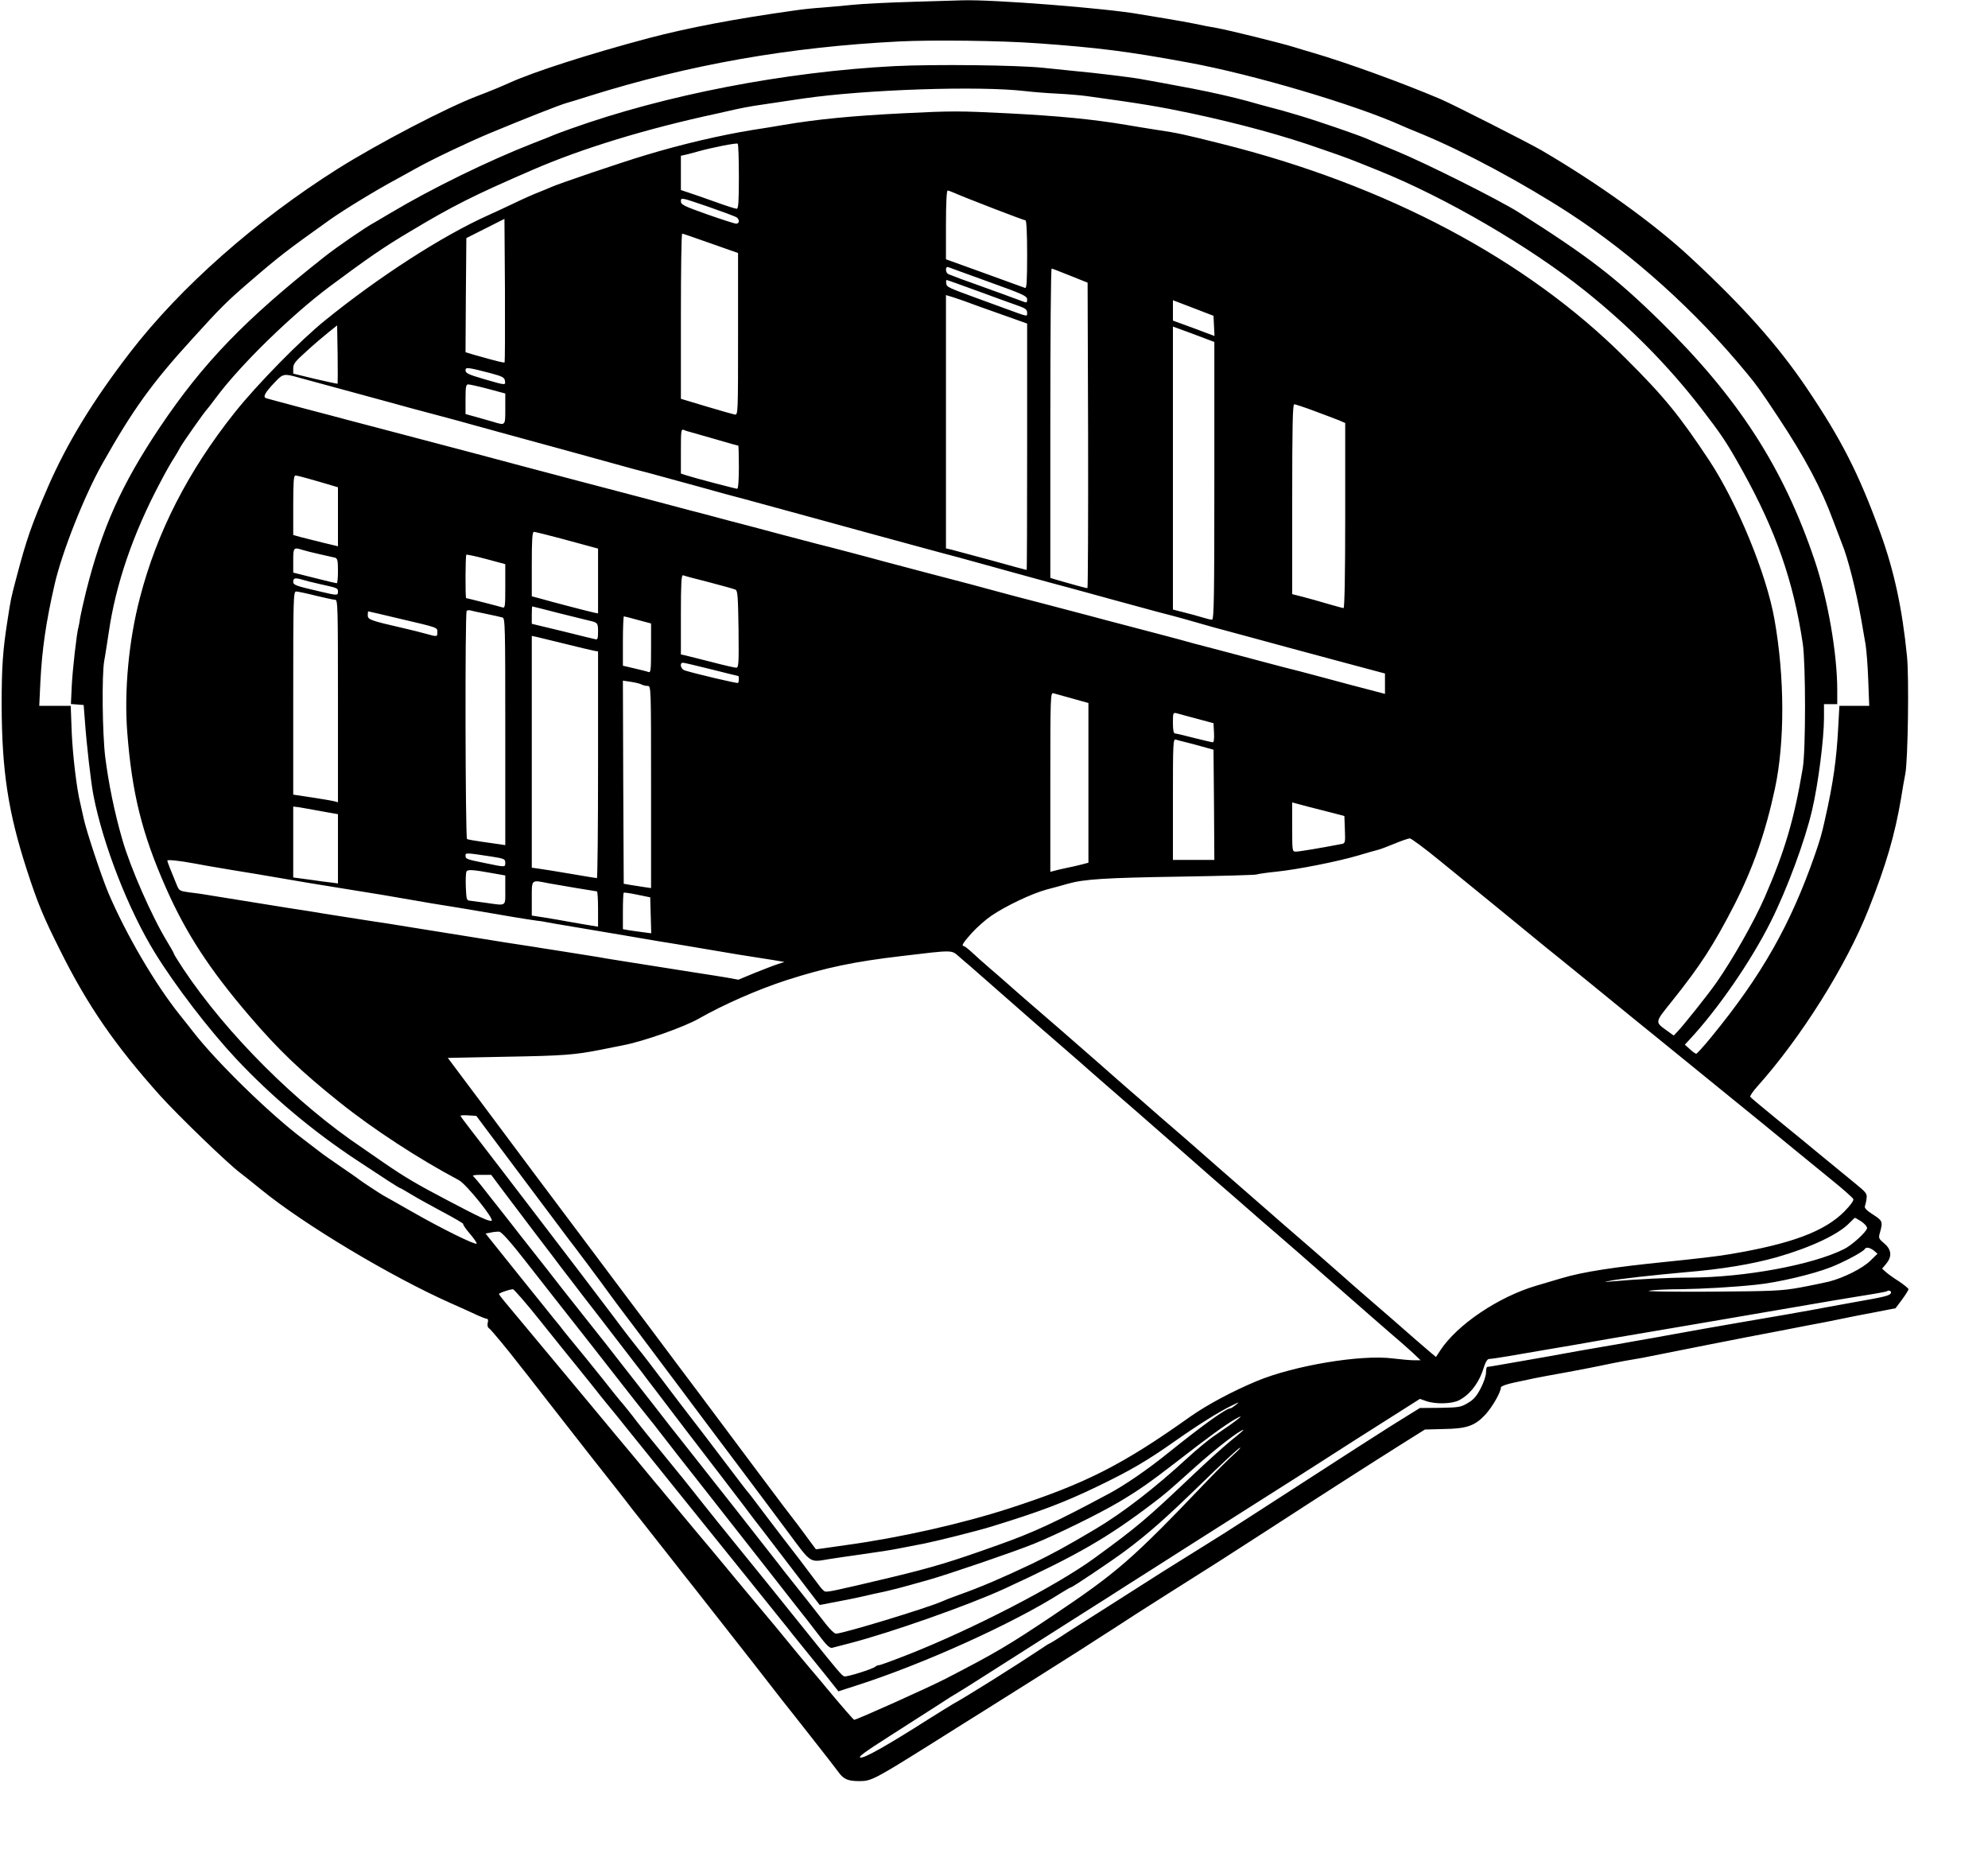 <?xml version="1.0" standalone="no"?>
<!DOCTYPE svg PUBLIC "-//W3C//DTD SVG 20010904//EN"
 "http://www.w3.org/TR/2001/REC-SVG-20010904/DTD/svg10.dtd">
<svg version="1.0" xmlns="http://www.w3.org/2000/svg"
 width="1200pt" height="1121pt" viewBox="0 0 1200 1121"
 preserveAspectRatio="xMidYMid meet">

<g transform="translate(0,1121) scale(0.1,-0.1)"
fill="#000000" stroke="none">
<path d="M5508 11199 c-142 -4 -304 -12 -360 -18 -57 -6 -141 -13 -188 -17
-47 -3 -116 -10 -155 -16 -367 -51 -653 -106 -889 -168 -364 -97 -696 -204
-841 -270 -49 -22 -116 -50 -190 -78 -188 -71 -603 -288 -845 -440 -496 -313
-951 -715 -1254 -1108 -225 -292 -380 -546 -497 -814 -100 -231 -129 -315
-191 -550 -34 -130 -32 -122 -52 -250 -29 -183 -36 -284 -36 -513 1 -398 39
-649 152 -997 64 -198 100 -285 200 -484 166 -334 331 -573 603 -877 108 -120
410 -412 485 -468 19 -14 75 -59 123 -98 257 -211 787 -528 1147 -688 58 -26
128 -57 157 -71 28 -13 57 -24 63 -24 6 0 8 -10 4 -24 -3 -15 -1 -27 8 -33 11
-6 122 -141 181 -218 4 -5 31 -40 60 -76 28 -36 79 -101 112 -144 33 -42 149
-190 257 -329 109 -138 222 -281 250 -319 29 -37 85 -107 123 -156 39 -49 97
-123 130 -165 33 -43 92 -117 130 -165 74 -94 151 -192 346 -441 66 -85 147
-189 179 -230 33 -41 117 -148 187 -237 71 -90 139 -178 153 -197 32 -45 58
-56 129 -56 70 0 91 11 431 224 129 82 276 173 325 204 50 31 189 119 310 195
121 77 246 156 278 176 31 20 114 74 185 119 70 46 219 142 332 213 245 154
367 232 628 401 280 182 592 382 770 494 l153 96 112 3 c141 2 189 19 252 86
42 45 95 137 95 166 0 6 34 19 78 28 42 9 97 21 122 26 25 5 119 23 210 39 91
17 183 35 205 40 22 5 78 16 125 25 47 8 99 17 115 20 286 57 548 109 637 126
62 12 142 27 178 34 36 7 115 22 175 34 61 11 153 29 205 40 52 11 148 30 214
42 l118 23 39 52 c21 29 39 57 39 63 0 5 -26 26 -57 47 -32 20 -68 46 -80 57
l-22 20 24 29 c37 44 33 86 -11 123 -35 30 -36 32 -25 70 17 62 14 68 -44 105
-38 24 -52 40 -48 50 3 8 8 29 10 46 4 29 -1 36 -67 90 -40 33 -130 106 -200
164 -69 58 -195 160 -278 228 -83 68 -154 127 -157 132 -3 5 16 33 42 62 263
293 538 730 672 1070 106 267 159 450 196 668 8 52 20 120 26 150 16 81 23
586 10 710 -29 292 -79 520 -163 750 -129 354 -234 560 -447 875 -174 256
-382 489 -697 781 -220 205 -556 446 -898 646 -73 43 -542 281 -611 310 -230
98 -570 221 -765 278 -41 12 -95 28 -120 36 -81 25 -393 102 -465 115 -38 6
-99 18 -135 26 -36 7 -105 20 -155 28 -49 8 -128 21 -175 29 -199 36 -889 90
-1070 84 -25 -1 -161 -5 -302 -9z m752 -250 c363 -26 549 -49 910 -116 391
-71 1015 -256 1295 -383 11 -5 65 -28 120 -50 260 -108 608 -295 890 -478 382
-249 761 -590 1067 -962 63 -76 83 -104 193 -270 159 -240 258 -426 329 -618
24 -64 49 -128 54 -142 37 -89 86 -285 117 -460 9 -52 21 -120 26 -150 5 -30
13 -126 16 -212 l6 -158 -90 0 -90 0 -7 -127 c-10 -194 -30 -339 -81 -563 -19
-86 -29 -119 -60 -209 -147 -422 -321 -729 -626 -1101 -45 -55 -86 -100 -90
-100 -5 0 -22 12 -39 28 l-30 27 28 30 c173 186 373 476 492 715 97 193 206
488 248 670 37 156 72 432 72 557 l0 83 40 0 40 0 0 84 c0 223 -57 550 -137
786 -188 558 -462 981 -930 1440 -270 265 -434 391 -855 658 -118 75 -565 299
-743 372 -82 34 -163 67 -180 75 -49 21 -292 105 -400 137 -111 33 -108 32
-185 52 -30 8 -89 24 -130 36 -84 23 -216 53 -330 75 -100 19 -288 54 -325 60
-61 10 -273 36 -375 45 -58 6 -150 15 -205 21 -152 16 -654 22 -895 10 -660
-34 -1386 -174 -1955 -378 -38 -13 -79 -29 -90 -33 -11 -5 -73 -30 -138 -55
-269 -105 -612 -273 -857 -419 -47 -28 -92 -54 -100 -59 -45 -23 -225 -146
-303 -208 -479 -378 -731 -639 -993 -1029 -231 -345 -348 -606 -445 -992 -16
-64 -31 -134 -35 -155 -3 -21 -7 -46 -10 -56 -11 -37 -36 -257 -41 -359 l-5
-107 38 -3 39 -3 7 -90 c11 -155 37 -377 52 -455 58 -299 212 -693 372 -952
122 -198 327 -465 489 -638 212 -226 459 -434 725 -610 166 -110 259 -170 264
-170 2 0 33 -17 67 -38 35 -22 122 -69 192 -107 70 -37 126 -70 123 -72 -3 -3
15 -30 41 -60 25 -29 43 -56 40 -59 -9 -9 -212 91 -387 191 -85 49 -164 93
-175 99 -23 13 -135 87 -150 99 -5 5 -55 39 -110 77 -55 38 -104 72 -110 77
-5 4 -57 44 -115 88 -204 154 -521 464 -662 645 -15 19 -52 67 -83 105 -149
186 -324 485 -431 736 -41 98 -134 376 -150 454 -9 39 -18 79 -20 90 -21 83
-45 287 -51 423 l-6 162 -95 0 -95 0 7 148 c10 193 33 355 85 582 44 195 181
541 291 735 182 323 299 485 539 748 173 191 211 228 337 337 196 169 231 195
494 383 83 59 284 182 406 247 43 24 94 52 114 63 100 56 306 154 446 213 212
88 432 175 469 184 17 5 75 22 130 40 610 191 1206 296 1873 330 202 10 618 5
832 -11z m-70 -289 c41 -5 127 -12 190 -15 63 -3 144 -10 180 -15 328 -45 441
-64 630 -104 295 -63 559 -135 785 -215 174 -60 161 -56 345 -130 404 -162
917 -461 1251 -729 267 -214 499 -449 696 -704 126 -164 156 -208 251 -379
201 -362 307 -664 364 -1044 18 -123 18 -640 0 -750 -52 -311 -109 -503 -230
-781 -65 -148 -192 -372 -291 -514 -48 -69 -200 -260 -236 -297 l-22 -23 -39
28 c-76 55 -77 48 28 179 172 215 251 337 378 584 112 220 187 434 244 700 60
281 59 673 -3 1021 -48 273 -224 701 -393 958 -181 273 -272 385 -508 620
-595 595 -1442 1044 -2440 1293 -223 56 -264 65 -380 82 -52 8 -138 22 -190
31 -208 35 -409 54 -714 70 -295 15 -344 15 -640 0 -301 -15 -517 -36 -716
-70 -47 -8 -130 -22 -185 -30 -192 -31 -429 -86 -650 -153 -147 -44 -530 -174
-570 -193 -11 -5 -42 -18 -70 -29 -27 -10 -97 -41 -155 -69 -58 -27 -127 -60
-155 -72 -276 -124 -656 -369 -982 -633 -148 -119 -409 -385 -544 -554 -283
-355 -472 -724 -575 -1123 -67 -257 -95 -559 -76 -808 28 -367 89 -613 232
-937 121 -275 264 -495 504 -775 176 -206 312 -336 546 -523 202 -162 480
-343 720 -470 45 -24 219 -241 197 -245 -19 -4 -73 22 -267 124 -187 98 -261
142 -390 231 -58 40 -112 77 -120 83 -400 268 -822 690 -1083 1081 -31 47 -57
89 -57 92 0 4 -18 36 -40 72 -93 152 -224 450 -272 619 -48 166 -83 340 -103
498 -17 142 -21 493 -6 579 6 30 17 106 27 169 42 293 147 600 312 910 30 58
67 123 82 145 14 22 31 51 38 65 13 25 150 220 162 230 3 3 27 34 54 70 146
197 454 497 685 670 234 174 328 239 485 332 260 156 385 219 746 375 296 128
681 246 1110 338 41 9 93 21 115 26 22 5 69 14 105 20 65 10 93 14 295 44 379
55 1065 78 1345 45z m-1730 -516 c0 -155 -3 -194 -13 -194 -8 0 -65 18 -128
41 -63 22 -135 48 -161 56 l-48 16 0 103 0 104 28 6 c15 3 47 12 72 19 85 24
232 53 243 48 4 -3 7 -92 7 -199z m1302 -99 c65 -29 418 -165 428 -165 6 0 10
-77 10 -206 0 -161 -3 -205 -12 -202 -7 3 -118 43 -245 89 l-233 84 0 207 c0
127 4 208 10 208 5 0 24 -7 42 -15z m-1314 -148 c17 -13 15 -37 -4 -37 -9 0
-87 25 -175 56 -144 51 -159 59 -159 80 0 23 2 22 163 -33 89 -31 168 -60 175
-66z m-1402 -874 c-4 -4 -41 5 -179 44 l-57 17 2 345 3 344 115 58 115 58 3
-431 c1 -237 0 -433 -2 -435z m1244 718 l165 -58 0 -489 c0 -483 0 -489 -20
-486 -11 2 -89 24 -172 49 l-153 46 0 498 c0 275 3 499 8 499 4 0 81 -27 172
-59z m1678 -232 c209 -75 232 -86 232 -106 0 -20 -2 -22 -27 -12 -31 12 -199
73 -313 114 -41 14 -84 30 -95 35 -11 4 -28 11 -37 14 -10 3 -18 15 -18 27 0
13 5 19 13 17 6 -3 117 -42 245 -89z m492 37 l105 -42 3 -922 c1 -507 -1 -922
-4 -922 -7 0 -96 24 -171 46 l-53 16 0 934 c0 514 3 934 8 933 4 0 54 -20 112
-43z m-552 -95 c103 -38 211 -77 240 -87 42 -15 52 -23 52 -41 0 -25 10 -27
-130 24 -52 19 -117 43 -145 53 -206 75 -210 77 -213 99 -2 11 -1 21 2 21 4 0
90 -31 194 -69z m-3 -89 c61 -22 152 -54 203 -72 l92 -33 0 -743 c0 -409 -1
-744 -3 -744 -2 0 -100 26 -217 59 -118 32 -227 61 -242 65 l-28 6 0 765 0
764 43 -13 c23 -7 92 -31 152 -54z m1423 -119 l3 -61 -125 47 -126 46 0 62 0
61 123 -47 122 -47 3 -61z m-5290 -349 c-2 -1 -63 12 -136 29 l-132 32 0 32
c0 27 12 42 78 101 42 39 102 90 132 114 l55 44 3 -174 c1 -96 1 -176 0 -178z
m5260 264 l32 -12 0 -838 c0 -697 -2 -838 -14 -838 -7 0 -26 4 -42 9 -40 12
-101 29 -151 41 l-43 11 0 854 0 854 93 -34 c50 -19 107 -40 125 -47z m-4338
-200 c74 -20 85 -26 88 -47 4 -27 5 -27 -123 10 -99 29 -115 36 -115 55 0 19
15 17 150 -18z m-1160 -26 c19 -5 163 -44 320 -87 157 -43 317 -86 355 -97 39
-10 120 -32 180 -48 61 -16 160 -43 220 -60 61 -17 151 -42 200 -55 78 -21
626 -171 710 -195 17 -5 73 -20 125 -33 52 -14 187 -51 300 -82 113 -32 243
-67 290 -79 47 -13 213 -58 370 -101 157 -43 314 -86 350 -96 36 -10 166 -45
290 -79 124 -34 248 -67 275 -74 28 -8 176 -48 330 -91 154 -43 303 -83 330
-90 28 -8 156 -42 285 -78 264 -72 290 -79 307 -83 6 -1 53 -14 105 -28 160
-46 188 -54 383 -106 220 -60 235 -64 577 -156 l258 -69 0 -61 0 -62 -87 23
c-49 12 -176 46 -283 75 -107 29 -201 53 -210 55 -8 2 -60 15 -115 30 -55 15
-192 51 -305 81 -113 29 -221 58 -240 64 -19 5 -138 37 -265 70 -126 33 -252
66 -280 74 -27 7 -149 39 -270 71 -121 31 -249 65 -285 75 -112 31 -178 48
-415 110 -126 33 -246 65 -265 70 -41 12 -375 100 -399 105 -23 6 -112 29
-221 58 -52 14 -147 39 -210 56 -63 16 -142 37 -175 46 -33 9 -112 30 -175 46
-63 17 -180 48 -260 69 -80 21 -266 70 -415 109 -148 39 -295 78 -325 86 -69
19 -508 135 -790 209 -118 31 -240 63 -270 71 -30 8 -149 40 -265 70 -115 31
-218 58 -227 61 -24 7 -10 33 51 97 49 52 55 53 141 29z m1146 -69 l104 -28 0
-92 c0 -104 2 -102 -76 -78 -27 8 -75 21 -106 30 l-58 16 0 89 c0 76 3 90 16
90 9 0 63 -12 120 -27z m4989 -134 c60 -22 127 -48 148 -56 l37 -16 0 -559 c0
-359 -4 -558 -10 -558 -5 0 -49 12 -97 26 -49 15 -116 33 -150 42 l-63 16 0
573 c0 441 3 573 12 573 7 0 62 -18 123 -41z m-3770 -126 c11 -3 80 -23 154
-44 74 -22 136 -39 138 -39 1 0 3 -58 3 -130 0 -78 -4 -130 -10 -130 -10 0
-254 64 -307 81 l-33 11 0 135 c0 125 1 135 18 128 9 -4 26 -10 37 -12z
m-2314 -279 c30 -8 84 -24 122 -35 l67 -20 0 -178 0 -178 -92 22 c-51 13 -112
28 -135 34 l-43 12 0 179 c0 142 3 180 13 180 7 0 38 -7 68 -16z m1534 -364
c83 -23 167 -45 188 -51 l37 -10 0 -196 0 -195 -22 4 c-33 7 -264 67 -325 85
l-53 14 0 195 c0 149 3 194 13 194 6 0 80 -18 162 -40z m-1559 -69 c16 -5 63
-17 104 -26 41 -9 83 -19 93 -21 14 -5 17 -17 17 -80 0 -41 -3 -74 -7 -74 -5
0 -65 14 -135 32 l-128 32 0 73 c0 79 2 81 56 64z m1224 -219 c0 -122 -1 -133
-17 -128 -26 8 -214 56 -219 56 -6 0 -5 256 1 262 3 2 57 -9 120 -26 l115 -31
0 -133z m1230 24 c80 -21 152 -41 160 -45 13 -7 15 -46 18 -240 2 -206 1 -231
-14 -231 -8 0 -75 15 -147 34 -73 18 -144 37 -159 40 l-28 6 0 241 c0 189 3
240 13 237 6 -3 77 -22 157 -42z m-2454 15 c16 -5 63 -17 104 -26 108 -24 110
-24 110 -46 0 -24 -3 -24 -109 1 -150 35 -161 39 -161 60 0 22 13 24 56 11z
m79 -96 c55 -13 108 -25 118 -25 16 0 17 -36 17 -611 l0 -611 -22 6 c-13 3
-74 14 -135 23 l-113 17 0 613 c0 577 1 613 18 613 9 0 62 -11 117 -25z m1470
-106 c88 -22 168 -42 178 -44 55 -12 57 -15 57 -67 0 -43 -3 -50 -17 -46 -10
2 -100 24 -200 49 l-183 44 0 53 c0 28 1 52 3 52 1 0 74 -18 162 -41z m-440
-4 c44 -9 88 -19 98 -22 16 -4 17 -45 17 -689 l0 -685 -32 5 c-18 3 -68 10
-112 16 -43 6 -82 13 -87 16 -10 6 -13 1367 -2 1377 4 4 14 5 22 3 9 -3 52
-12 96 -21z m-519 -30 c230 -54 224 -51 224 -81 0 -28 -1 -28 -66 -10 -27 8
-92 24 -144 36 -192 44 -210 50 -210 76 0 13 1 24 3 24 2 0 89 -20 193 -45z
m1435 -7 l79 -21 0 -150 c0 -134 -2 -148 -16 -143 -9 4 -47 13 -85 22 l-69 16
0 149 c0 82 3 149 6 149 4 0 42 -10 85 -22z m-436 -145 c77 -19 152 -37 168
-40 l27 -5 0 -684 c0 -376 -3 -684 -7 -684 -5 0 -75 12 -158 26 -82 14 -169
28 -192 31 l-43 6 0 699 0 700 33 -7 c17 -4 95 -23 172 -42z m879 -153 c87
-22 160 -40 162 -40 6 0 5 -36 -1 -42 -5 -4 -256 55 -323 76 -23 8 -32 46 -9
46 6 0 84 -18 171 -40z m-422 -91 c9 -5 26 -9 37 -9 21 0 21 0 21 -610 l0
-610 -42 6 c-24 4 -61 10 -83 13 l-40 7 -3 613 -2 613 47 -7 c27 -4 56 -11 65
-16z m2601 -85 l97 -27 0 -482 0 -482 -42 -11 c-24 -6 -65 -16 -93 -21 -27 -6
-60 -13 -72 -17 l-23 -6 0 542 c0 511 1 541 18 536 9 -3 61 -17 115 -32z m752
-122 l100 -27 3 -58 c2 -34 -1 -57 -7 -57 -6 0 -57 12 -113 26 -57 15 -109 27
-115 27 -9 0 -13 20 -13 64 0 61 1 63 23 58 12 -4 67 -18 122 -33z m-70 -141
c22 -5 69 -18 105 -28 l65 -18 3 -333 2 -332 -125 0 -125 0 0 366 c0 343 1
365 18 360 9 -3 35 -10 57 -15z m895 -429 l65 -17 3 -82 c3 -79 2 -83 -20 -87
-129 -25 -257 -46 -275 -46 -23 0 -23 1 -23 148 l0 149 93 -25 c50 -13 121
-31 157 -40z m-6112 12 l102 -18 0 -209 0 -209 -37 5 c-21 2 -82 10 -135 18
l-98 13 0 214 0 214 33 -4 c17 -3 78 -13 135 -24z m6747 -294 c180 -146 546
-445 610 -498 11 -10 63 -51 115 -93 100 -81 271 -220 436 -355 55 -44 234
-190 399 -324 385 -313 478 -388 600 -489 55 -45 153 -125 218 -178 66 -53
121 -103 124 -110 4 -9 -18 -38 -53 -74 -120 -122 -323 -197 -694 -259 -70
-12 -198 -27 -375 -45 -327 -33 -509 -61 -640 -100 -49 -15 -118 -35 -152 -45
-227 -67 -476 -234 -578 -389 l-27 -41 -28 23 c-40 34 -141 121 -244 212 -51
44 -121 105 -156 135 -35 30 -109 95 -164 144 -56 49 -117 103 -137 120 -62
53 -308 267 -408 355 -53 46 -123 107 -156 136 -33 29 -103 90 -155 136 -53
46 -124 109 -160 139 -35 30 -87 75 -115 100 -28 25 -80 70 -115 100 -35 30
-127 111 -204 179 -191 167 -278 243 -427 371 -35 30 -86 75 -114 100 -28 25
-80 70 -115 100 -35 30 -82 72 -104 93 -22 20 -44 37 -48 37 -17 0 -5 20 48
79 31 34 84 81 118 104 87 59 242 133 333 158 43 11 101 27 128 35 99 28 227
36 675 43 251 4 460 10 465 13 6 3 60 11 120 17 132 14 368 61 491 97 49 15
103 30 119 34 17 4 64 22 105 39 41 17 82 31 90 31 8 0 87 -58 175 -130z
m-5717 20 c76 -12 82 -15 82 -37 0 -28 2 -28 -123 -2 -113 23 -117 24 -117 46
0 17 6 16 158 -7z m-1803 -40 c28 -6 133 -24 235 -41 102 -16 223 -37 270 -45
119 -21 240 -41 415 -69 177 -28 296 -48 420 -70 50 -9 144 -25 210 -35 66
-11 161 -26 210 -35 113 -20 258 -44 310 -51 22 -2 51 -7 65 -10 14 -3 66 -12
115 -20 125 -21 244 -41 350 -59 50 -9 142 -24 205 -35 63 -10 167 -27 230
-38 63 -11 178 -30 255 -43 77 -12 172 -27 210 -33 l70 -12 -40 -13 c-22 -7
-84 -31 -139 -53 l-99 -41 -71 13 c-39 6 -127 21 -196 31 -69 11 -165 26 -215
34 -49 8 -135 21 -190 30 -55 9 -111 18 -125 20 -14 3 -68 12 -120 20 -52 8
-140 22 -195 31 -55 8 -109 17 -120 19 -37 5 -299 46 -387 61 -236 38 -280 45
-368 59 -52 9 -167 27 -255 40 -88 14 -203 32 -255 40 -52 9 -151 25 -220 35
-123 20 -224 36 -410 66 -117 19 -112 19 -187 28 -58 8 -62 10 -76 45 -39 94
-57 140 -57 147 0 7 74 -1 155 -16z m1818 -62 l67 -12 0 -88 c0 -101 10 -95
-117 -77 -43 6 -87 12 -98 13 -18 1 -20 9 -23 80 -2 44 0 86 3 94 6 16 34 14
168 -10z m328 -59 c61 -11 280 -48 292 -49 4 0 7 -48 7 -106 l0 -107 -37 6
c-21 3 -76 13 -123 21 -47 9 -120 21 -162 28 l-78 12 0 103 c0 118 -5 113 101
92z m617 -194 l3 -108 -53 7 c-29 4 -68 9 -85 12 l-33 6 0 107 c0 59 2 110 5
113 3 2 40 -3 82 -12 l78 -16 3 -109z m1859 -247 c21 -18 49 -43 63 -54 14
-12 91 -80 171 -150 144 -127 316 -277 440 -384 35 -30 86 -75 114 -100 28
-25 71 -62 95 -83 70 -60 299 -260 454 -396 163 -144 230 -202 341 -298 43
-37 86 -75 95 -83 9 -8 76 -67 150 -130 73 -63 197 -171 275 -240 166 -146
427 -374 470 -410 16 -14 50 -44 75 -67 l45 -43 -39 0 c-22 0 -80 5 -128 11
-192 25 -598 -43 -823 -137 -146 -61 -299 -143 -400 -214 -412 -293 -634 -405
-1090 -553 -290 -94 -659 -177 -985 -222 -52 -7 -115 -16 -140 -20 l-45 -6
-65 88 c-35 48 -67 90 -70 93 -3 3 -100 131 -215 285 -115 154 -275 368 -355
475 -81 107 -207 276 -281 375 -75 99 -245 326 -379 505 -134 179 -289 386
-345 460 -55 74 -193 258 -306 410 l-206 275 351 7 c346 6 413 11 571 42 44 9
105 21 135 27 122 23 369 110 458 161 151 86 357 176 529 232 237 76 407 112
698 146 310 37 297 37 342 -2z m-2635 -1333 c152 -203 280 -374 285 -380 15
-18 218 -289 233 -312 8 -12 87 -118 176 -235 88 -117 212 -283 276 -368 63
-85 203 -271 309 -412 107 -142 252 -336 324 -433 145 -195 129 -185 250 -165
33 5 125 19 205 30 80 11 177 26 215 34 39 8 108 21 155 30 83 17 311 74 400
101 291 89 442 146 637 240 204 98 303 156 471 274 145 102 274 183 352 220
43 21 44 21 20 2 -14 -11 -28 -21 -33 -21 -27 -1 -165 -100 -378 -271 -121
-98 -264 -196 -359 -246 -317 -170 -451 -232 -665 -308 -285 -102 -392 -134
-645 -195 -336 -80 -387 -91 -401 -85 -8 3 -26 23 -40 43 -15 20 -69 92 -120
159 -52 66 -139 181 -194 253 -55 73 -104 138 -110 144 -10 11 -29 36 -215
281 -46 61 -106 139 -134 175 -28 36 -100 130 -160 210 -60 80 -129 170 -154
200 -24 30 -49 62 -55 70 -7 8 -54 71 -106 140 -116 154 -254 334 -484 635
-97 127 -182 238 -189 247 -44 58 -131 171 -180 234 -32 41 -58 76 -58 79 0 4
21 5 48 3 l47 -3 277 -370z m-122 -73 c36 -48 125 -166 198 -262 74 -96 143
-188 155 -204 12 -16 72 -93 132 -172 126 -163 128 -165 253 -328 51 -66 98
-128 105 -136 6 -9 39 -52 72 -95 68 -90 332 -436 409 -535 28 -36 86 -112
130 -170 43 -58 100 -132 126 -165 25 -33 112 -146 192 -251 l146 -191 94 18
c51 9 122 24 158 32 36 8 99 23 140 31 41 9 107 26 145 37 39 11 95 27 125 35
119 34 512 168 630 216 141 57 395 182 515 253 118 70 185 117 343 239 198
154 299 227 357 260 76 44 17 -4 -118 -95 -38 -25 -112 -86 -165 -135 -203
-187 -395 -335 -562 -434 -177 -105 -255 -147 -380 -208 -184 -87 -307 -140
-442 -188 -40 -14 -86 -32 -103 -40 -91 -40 -597 -194 -639 -194 -9 0 -34 24
-57 53 -78 100 -164 209 -214 271 -27 34 -61 77 -75 96 -31 41 -456 581 -594
755 -35 44 -85 107 -110 140 -25 33 -70 90 -99 127 -28 36 -95 121 -147 188
-52 67 -126 162 -165 210 -38 48 -124 156 -190 240 -66 85 -149 191 -185 236
-36 45 -94 120 -130 166 -36 45 -70 90 -77 98 -7 8 -40 51 -75 95 -34 44 -67
83 -73 87 -5 4 17 8 50 7 l60 0 65 -87z m8205 -194 c19 -13 35 -30 35 -40 0
-20 -90 -103 -139 -127 -189 -95 -599 -171 -931 -172 -132 0 -327 -10 -470
-23 -54 -5 -54 -5 -10 4 52 11 270 35 450 51 228 19 405 49 555 91 206 59 373
138 439 207 17 17 31 31 33 31 2 0 19 -10 38 -22z m-8068 -233 c73 -93 249
-318 391 -498 141 -180 266 -340 277 -354 11 -14 43 -54 70 -88 28 -34 60 -75
72 -91 36 -47 171 -220 281 -359 209 -266 254 -323 369 -470 64 -82 144 -184
177 -226 34 -42 93 -118 131 -168 56 -74 74 -91 90 -86 11 3 56 15 100 26 246
63 723 231 940 331 442 204 620 307 894 515 69 52 96 75 246 210 136 122 280
233 301 233 3 0 -29 -28 -72 -62 -43 -35 -149 -130 -236 -213 -276 -262 -332
-310 -593 -500 -228 -166 -730 -426 -1123 -581 -89 -35 -168 -64 -175 -64 -7
0 -17 -4 -23 -9 -14 -14 -171 -63 -187 -59 -14 3 -36 29 -212 248 -178 222
-314 390 -363 450 -29 36 -59 72 -65 80 -7 8 -66 82 -132 163 -66 82 -131 164
-145 182 -14 18 -90 113 -170 210 -80 97 -154 189 -165 204 -20 28 -96 122
-105 131 -3 3 -50 61 -104 130 -55 69 -123 152 -150 185 -28 34 -64 78 -81 99
-16 22 -41 53 -55 69 -14 17 -114 141 -222 276 l-197 246 32 6 c18 4 41 6 51
5 13 -1 68 -62 153 -171z m8144 57 l22 -19 -44 -43 c-48 -46 -157 -101 -248
-125 -31 -7 -110 -24 -176 -36 -109 -20 -159 -22 -540 -25 -246 -1 -399 1
-370 6 28 5 115 9 195 9 127 2 309 12 450 27 130 13 343 63 452 106 81 32 193
92 204 109 8 14 30 10 55 -9z m-8054 -419 c83 -104 194 -242 248 -308 53 -66
109 -135 123 -154 15 -19 39 -48 53 -65 14 -17 66 -80 114 -141 49 -60 179
-222 290 -360 110 -137 239 -297 286 -355 77 -96 277 -343 306 -380 6 -8 27
-33 45 -56 18 -22 47 -58 63 -79 17 -21 53 -66 80 -99 28 -34 83 -102 123
-152 l73 -92 102 33 c406 129 954 377 1244 562 29 18 55 33 58 33 9 0 240 155
325 218 141 105 245 197 458 404 117 114 222 213 235 219 12 7 -3 -10 -33 -37
-30 -27 -107 -103 -170 -169 -449 -470 -535 -544 -925 -806 -270 -181 -347
-226 -645 -380 -100 -52 -539 -249 -554 -249 -4 0 -76 83 -161 185 -22 27 -69
83 -105 125 -36 42 -101 121 -145 175 -44 54 -94 114 -111 134 -29 34 -250
299 -339 407 -22 26 -67 80 -100 119 -33 39 -78 93 -100 120 -22 27 -56 67
-75 90 -19 23 -51 62 -72 86 -20 24 -72 87 -115 139 -44 52 -168 201 -275 330
-165 198 -273 328 -511 613 -18 21 -33 42 -35 46 -2 6 53 26 84 30 6 0 79 -83
161 -186z m8157 163 c-6 -16 -36 -23 -224 -56 -63 -11 -137 -25 -165 -30 -27
-6 -142 -26 -255 -46 -113 -19 -241 -41 -285 -49 -44 -8 -132 -23 -195 -34
-63 -11 -151 -27 -195 -35 -44 -8 -93 -17 -110 -20 -16 -3 -70 -12 -120 -21
-49 -9 -139 -25 -200 -35 -60 -10 -202 -35 -315 -56 -252 -44 -363 -64 -372
-64 -5 0 -8 -15 -8 -34 0 -18 -14 -61 -32 -95 -25 -48 -43 -69 -78 -89 -41
-25 -54 -27 -167 -29 l-122 -1 -68 -42 c-87 -52 -435 -276 -951 -610 -81 -53
-226 -145 -322 -204 -96 -60 -191 -119 -210 -131 -157 -100 -491 -313 -577
-367 -57 -38 -106 -68 -109 -68 -2 0 -23 -13 -46 -29 -159 -106 -462 -296
-538 -337 -14 -8 -81 -50 -150 -93 -245 -156 -380 -232 -405 -229 -19 2 20 31
180 133 112 72 244 156 292 187 48 32 98 63 111 70 13 7 105 65 205 129 100
64 308 196 462 294 154 97 320 203 368 234 48 31 113 72 145 92 31 20 138 88
237 151 99 63 293 186 430 273 138 87 296 188 352 224 110 71 273 175 471 300
l123 78 37 -13 c56 -20 156 -18 200 5 65 34 120 105 147 193 12 38 23 56 34
56 9 0 59 7 111 16 52 9 147 25 210 36 63 11 153 26 200 34 81 15 198 35 735
126 408 70 647 111 730 125 44 8 154 26 245 41 91 14 167 28 169 30 11 10 30
2 25 -10z"/>
</g>
</svg>
